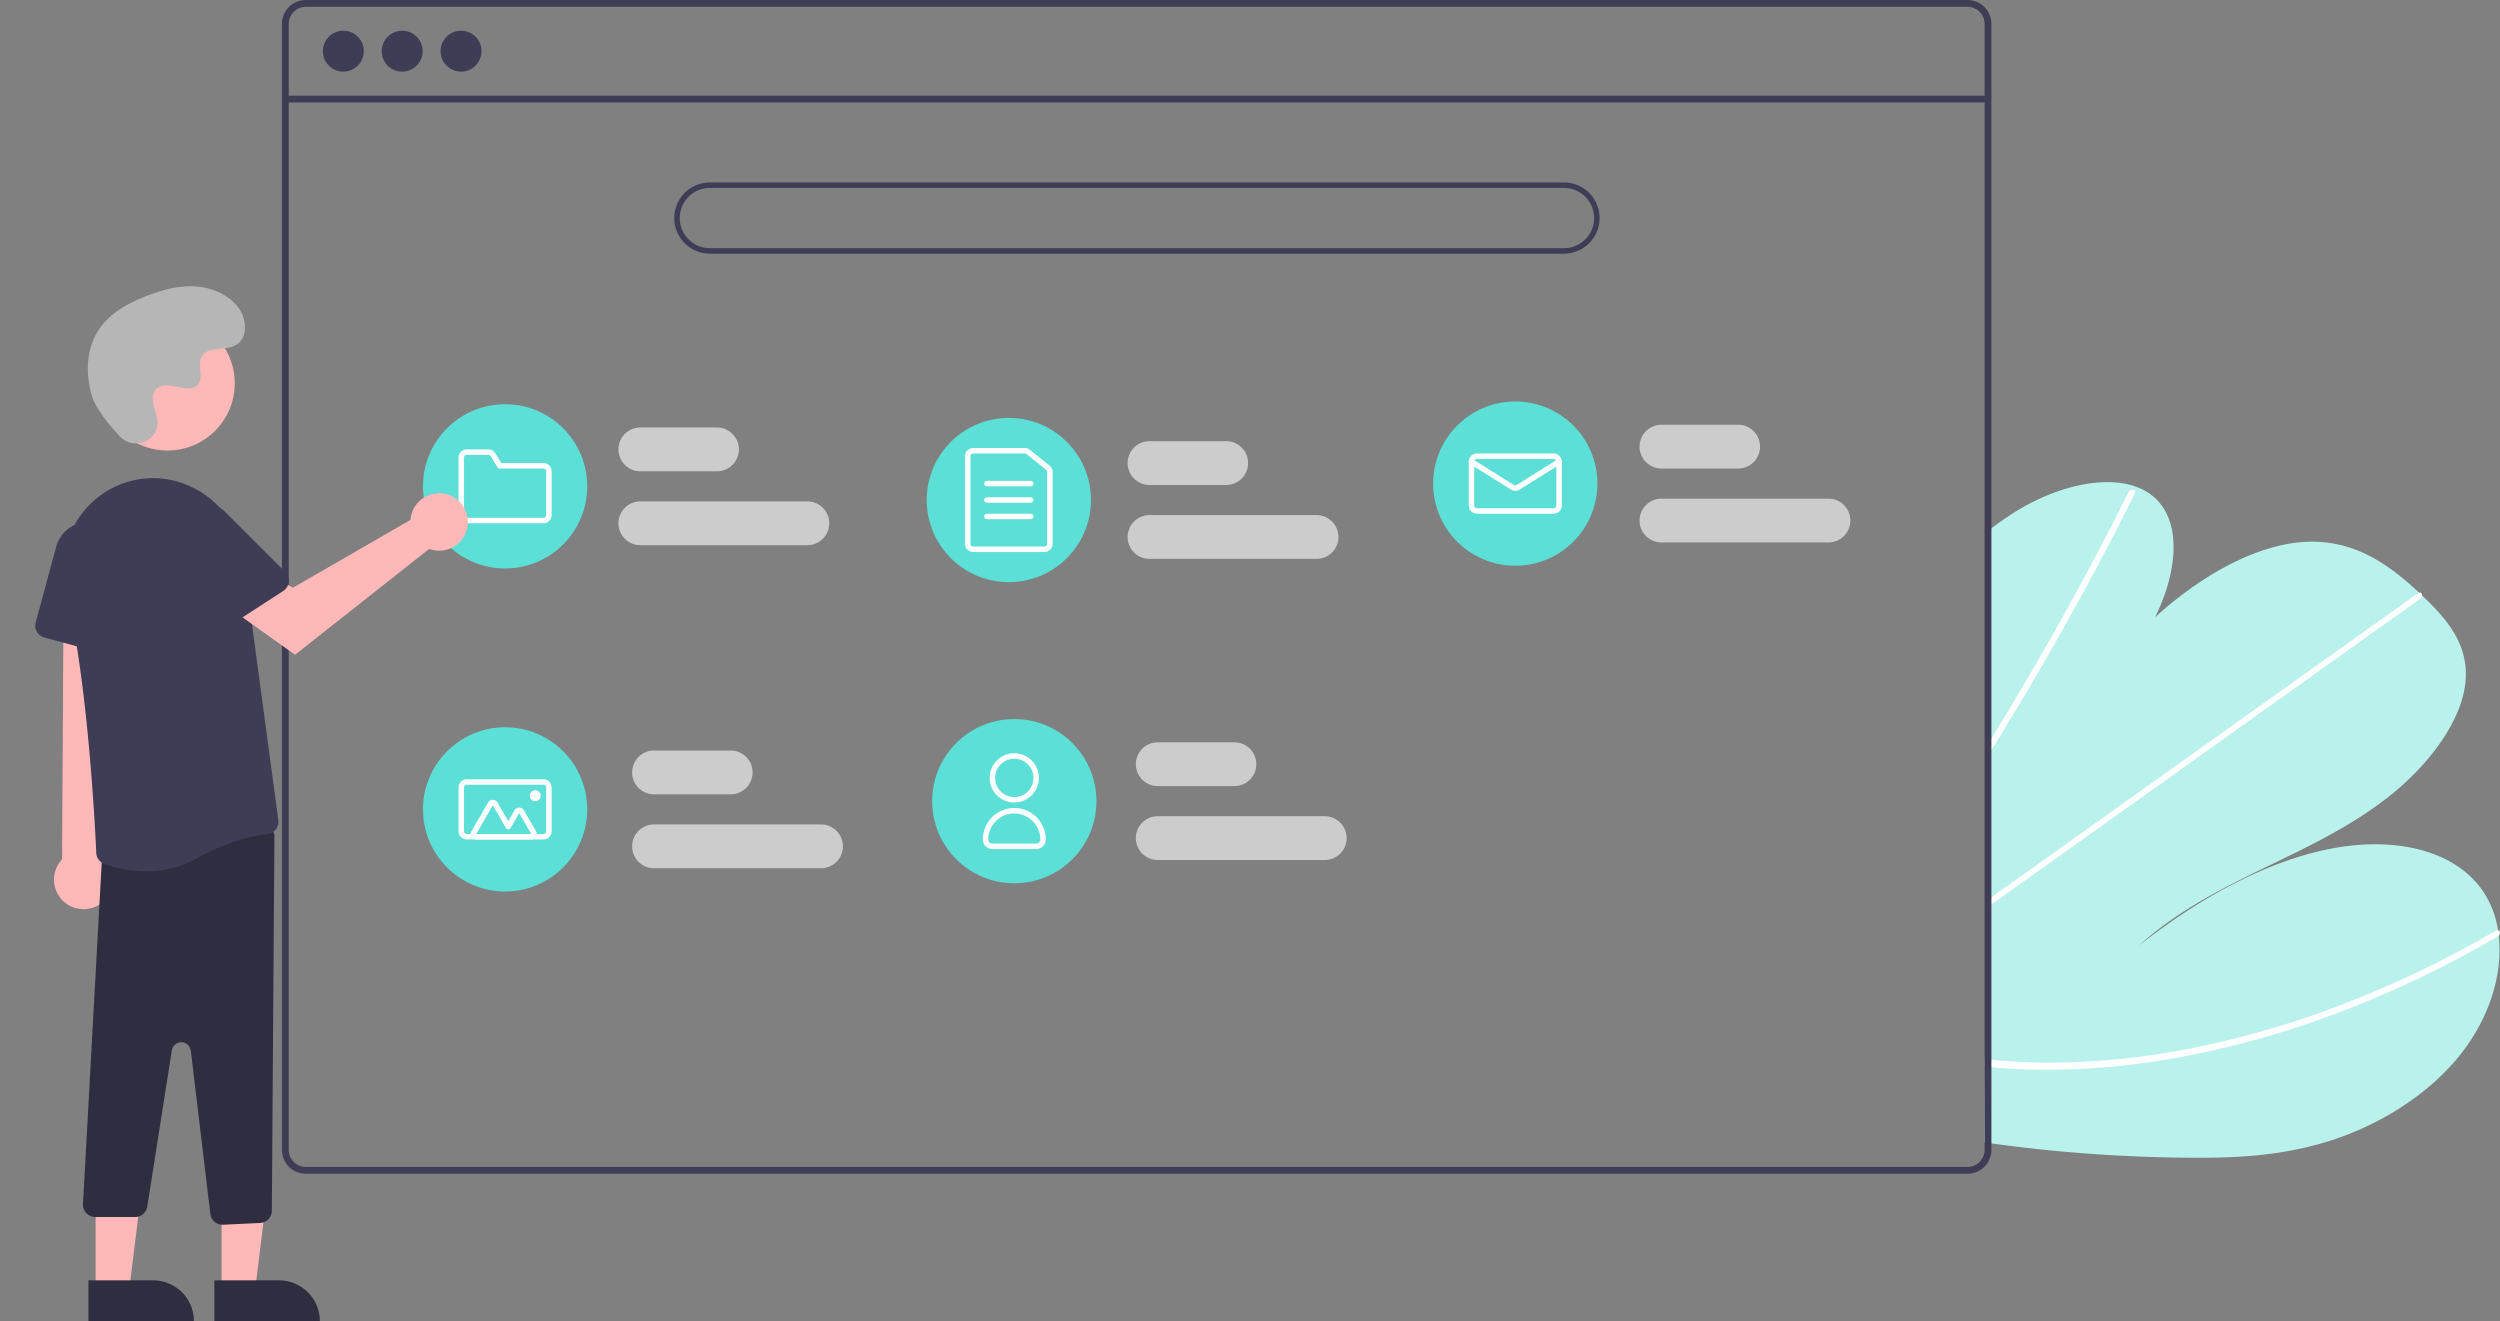 <svg xmlns="http://www.w3.org/2000/svg" xmlns:xlink="http://www.w3.org/1999/xlink" data-name="Layer 1" width="913.214" height="482.652"><rect width="100%" height="100%" fill="#808080" stroke="none"/><rect id="backgroundrect" width="100%" height="100%" x="0" y="0" fill="none" stroke="none"/><g class="currentLayer" style=""><title>Layer 1</title><path d="M798.639,422.889 a554.592,554.592 0 0 1 -71.262,-5.228 c-0.829,-0.115 -1.659,-0.239 -2.488,-0.354 l1.248,-223.276 c0.824,-0.656 1.657,-1.301 2.501,-1.926 c2.792,-2.085 5.663,-4.038 8.633,-5.832 c14.308,-8.62 31.061,-12.567 42.619,-8.612 l0.18,0.071 a20.281,20.281 0 0 1 6.878,3.958 c10.15,9.017 8.458,27.248 0.265,43.792 c16.243,-14.839 36.739,-26.655 55.035,-27.553 c17.845,-0.88 30.593,8.451 41.427,18.572 c0.358,0.332 0.706,0.664 1.054,0.996 c0.179,0.161 0.348,0.332 0.527,0.493 c8.256,7.896 16.395,17.102 15.41,30.427 c-1.082,14.614 -13.322,30.816 -27.586,42.177 c-14.254,11.36 -30.446,18.91 -46.249,26.562 c-15.793,7.662 -31.99,15.951 -45.489,28.246 c21.063,-16.653 45.029,-30.079 68.337,-35.039 s45.694,-0.595 56.671,14.247 a34.713,34.713 0 0 1 6.135,15.205 c0.106,0.64 0.193,1.291 0.269,1.951 c1.563,13.739 -3.188,30.143 -14.547,44.1 c-12.506,15.37 -31.046,26.027 -48.646,31.329 C831.962,422.495 815.019,423.06 798.639,422.889 z" fill="#b9f1ed" id="svg_1" class="selected" fill-opacity="1"/><path d="M725.675,276.809 l0.024,-4.269 q1.271,-2.033 2.513,-4.086 c0.535,-0.847 1.05,-1.704 1.574,-2.562 q12.974,-21.243 24.889,-42.751 q11.925,-21.489 22.752,-43.194 a1.789,1.789 0 0 1 2.046,-1.029 a0.516,0.516 0 0 1 0.15,0.071 c0.379,0.202 0.536,0.653 0.213,1.311 c-0.89,1.775 -1.78,3.56 -2.69,5.335 q-11.012,21.764 -23.123,43.342 q-12.106,21.563 -25.28,42.879 c-0.182,0.299 -0.373,0.598 -0.555,0.897 C727.35,274.108 726.512,275.454 725.675,276.809 z" fill="#fff" id="svg_2"/><path d="M725.367,331.858 l0.015,-2.64 c0.833,-0.595 1.667,-1.181 2.5,-1.776 q29.428,-20.985 58.855,-41.962 q48.178,-34.351 96.355,-68.682 a1.7,1.7 0 0 1 0.582,-0.297 c0.711,-0.196 1.128,0.327 1.054,0.996 a2.006,2.006 0 0 1 -0.888,1.395 q-27.018,19.259 -54.016,38.509 q-47.937,34.173 -95.863,68.336 c-2.028,1.449 -4.066,2.897 -6.094,4.346 C727.034,330.678 726.2,331.273 725.367,331.858 z" fill="#fff" id="svg_3"/><path d="M740.699,390.675 c-4.449,-0.135 -8.828,-0.429 -13.166,-0.814 q-1.244,-0.112 -2.489,-0.224 l0.015,-2.77 c0.829,0.085 1.659,0.169 2.489,0.244 c6.267,0.585 12.605,1.001 19.114,1.057 a266.656,266.656 0 0 0 53.75,-5.25 a334.666,334.666 0 0 0 55.842,-16.259 a383.494,383.494 0 0 0 55.25,-26.601 a1.476,1.476 0 0 1 0.981,-0.245 c0.789,0.114 1.024,1.165 0.269,1.951 a2.293,2.293 0 0 1 -0.502,0.397 q-3.296,1.917 -6.611,3.763 A383.226,383.226 0 0 1 850.198,371.387 a333.08,333.08 0 0 1 -55.926,15.157 A263.074,263.074 0 0 1 740.699,390.675 z" fill="#fff" id="svg_4"/><path d="M718.704,-0 h-607 a8.728,8.728 0 0 0 -8.72,8.72 V420.04 a8.728,8.728 0 0 0 8.72,8.72 h607 a8.712,8.712 0 0 0 6.63,-3.06 a2.046,2.046 0 0 0 0.19,-0.24 a8.167,8.167 0 0 0 1.25,-2.11 a8.507,8.507 0 0 0 0.66,-3.31 V8.72 A8.73,8.73 0 0 0 718.704,-0 zm6.24,420.04 a6.175,6.175 0 0 1 -1.03,3.42 a6.446,6.446 0 0 1 -2.36,2.12 a6.184,6.184 0 0 1 -2.85,0.69 h-607 a6.238,6.238 0 0 1 -6.23,-6.23 V8.72 a6.238,6.238 0 0 1 6.23,-6.23 h607 a6.239,6.239 0 0 1 6.24,6.23 z" fill="#3f3d56" id="svg_5"/><rect x="104.226" y="34.949" width="621.957" height="2.493" fill="#3f3d56" id="svg_6"/><circle cx="125.415" cy="18.696" r="7.478" fill="#3f3d56" id="svg_7"/><circle cx="146.916" cy="18.696" r="7.478" fill="#3f3d56" id="svg_8"/><circle cx="168.416" cy="18.696" r="7.478" fill="#3f3d56" id="svg_9"/><path d="M571.303,92.652 h-312 a13,13 0 0 1 0,-26 h312 a13,13 0 0 1 0,26 zm-312,-24 a11,11 0 0 0 0,22 h312 a11,11 0 0 0 0,-22 z" fill="#3f3d56" id="svg_10"/><path d="M261.91,172.152 h-28 a8,8 0 0 1 0,-16 h28 a8,8 0 0 1 0,16 z" fill="#ccc" id="svg_11"/><path d="M294.91,199.152 h-61 a8,8 0 0 1 0,-16 h61 a8,8 0 0 1 0,16 z" fill="#ccc" id="svg_12"/><path d="M266.91,290.152 h-28 a8,8 0 0 1 0,-16 h28 a8,8 0 0 1 0,16 z" fill="#ccc" id="svg_13"/><path d="M299.91,317.152 h-61 a8,8 0 0 1 0,-16 h61 a8,8 0 1 1 0,16 z" fill="#ccc" id="svg_14"/><path d="M450.91,287.152 h-28 a8,8 0 0 1 0,-16 h28 a8,8 0 0 1 0,16 z" fill="#ccc" id="svg_15"/><path d="M483.91,314.152 h-61 a8,8 0 1 1 0,-16 h61 a8,8 0 1 1 0,16 z" fill="#ccc" id="svg_16"/><path d="M447.91,177.152 h-28 a8,8 0 0 1 0,-16 h28 a8,8 0 0 1 0,16 z" fill="#ccc" id="svg_17"/><path d="M480.91,204.152 h-61 a8,8 0 0 1 0,-16 h61 a8,8 0 0 1 0,16 z" fill="#ccc" id="svg_18"/><path d="M634.91,171.152 h-28 a8,8 0 0 1 0,-16 h28 a8,8 0 0 1 0,16 z" fill="#ccc" id="svg_19"/><path d="M667.91,198.152 h-61 a8,8 0 0 1 0,-16 h61 a8,8 0 0 1 0,16 z" fill="#ccc" id="svg_20"/><circle cx="184.508" cy="177.652" r="30" fill="#5bdfd6" id="svg_21"/><path d="M198.508,191.152 h-28 a3.003,3.003 0 0 1 -3,-3 v-21 a3.003,3.003 0 0 1 3,-3 h7.882 a2.981,2.981 0 0 1 2.555,1.427 l2.198,3.573 h15.364 a3.003,3.003 0 0 1 3,3 v16 A3.003,3.003 0 0 1 198.508,191.152 zm-28,-25 a1.001,1.001 0 0 0 -1,1 v21 a1.001,1.001 0 0 0 1,1 h28 a1.001,1.001 0 0 0 1,-1 v-16 a1.001,1.001 0 0 0 -1,-1 H182.026 l-2.784,-4.524 a0.994,0.994 0 0 0 -0.852,-0.476 z" fill="#fff" id="svg_22"/><circle cx="368.508" cy="182.652" r="30" fill="#5bdfd6" id="svg_23"/><path d="M381.508,201.652 h-26 a3.003,3.003 0 0 1 -3,-3 v-32 a3.003,3.003 0 0 1 3,-3 h18.839 a3.007,3.007 0 0 1 1.879,0.662 l7.16,5.754 a2.984,2.984 0 0 1 1.121,2.338 v26.246 A3.003,3.003 0 0 1 381.508,201.652 zm-26,-36 a1.001,1.001 0 0 0 -1,1 v32 a1.001,1.001 0 0 0 1,1 h26 a1.001,1.001 0 0 0 1,-1 V172.406 a0.995,0.995 0 0 0 -0.374,-0.779 l-7.161,-5.754 a1.002,1.002 0 0 0 -0.626,-0.22 z" fill="#fff" id="svg_24"/><path d="M376.508,177.652 h-16 a1,1 0 0 1 0,-2 h16 a1,1 0 0 1 0,2 z" fill="#fff" id="svg_25"/><path d="M376.508,183.652 h-16 a1,1 0 0 1 0,-2 h16 a1,1 0 0 1 0,2 z" fill="#fff" id="svg_26"/><path d="M376.508,189.652 h-16 a1,1 0 0 1 0,-2 h16 a1,1 0 0 1 0,2 z" fill="#fff" id="svg_27"/><circle cx="553.508" cy="176.652" r="30" fill="#5bdfd6" id="svg_28"/><path d="M567.507,187.652 h-28 a3.003,3.003 0 0 1 -3,-3 v-16 a3.003,3.003 0 0 1 3,-3 h28 a3.003,3.003 0 0 1 3,3 v16 A3.003,3.003 0 0 1 567.507,187.652 zm-28,-20 a1.001,1.001 0 0 0 -1,1 v16 a1.001,1.001 0 0 0 1,1 h28 a1.001,1.001 0 0 0 1,-1 v-16 a1.001,1.001 0 0 0 -1,-1 z" fill="#fff" id="svg_29"/><path d="M553.507,179.29 a3.003,3.003 0 0 1 -1.59,-0.453 l-14.94,-9.337 a1,1 0 0 1 1.061,-1.696 l14.94,9.337 a1.006,1.006 0 0 0 1.06,0 l14.939,-9.337 a1,1 0 0 1 1.061,1.696 l-14.939,9.337 A3.004,3.004 0 0 1 553.507,179.29 z" fill="#fff" id="svg_30"/><circle cx="184.508" cy="295.652" r="30" fill="#5bdfd6" id="svg_31"/><path d="M198.508,306.652 h-28 a3.003,3.003 0 0 1 -3,-3 v-16 a3.003,3.003 0 0 1 3,-3 h28 a3.003,3.003 0 0 1 3,3 v16 A3.003,3.003 0 0 1 198.508,306.652 zm-28,-20 a1.001,1.001 0 0 0 -1,1 v16 a1.001,1.001 0 0 0 1,1 h28 a1.001,1.001 0 0 0 1,-1 v-16 a1.001,1.001 0 0 0 -1,-1 z" fill="#fff" id="svg_32"/><path d="M194.07,306.652 h-20.124 a2,2 0 0 1 -1.732,-3 l6.062,-10.5 a2,2 0 0 1 3.464,0 l3.915,6.781 l2.268,-3.929 a2,2 0 0 1 3.464,0 l4.415,7.647 a2,2 0 0 1 -1.732,3 zm0,-2 h0 l-4.415,-7.647 l-3.134,5.429 a1,1 0 0 1 -0.866,0.5 h0 a1,1 0 0 1 -0.866,-0.5 l-4.781,-8.281 l-6.062,10.5 z" fill="#fff" id="svg_33"/><circle cx="195.508" cy="290.652" r="2" fill="#fff" id="svg_34"/><circle cx="370.508" cy="292.652" r="30" fill="#5bdfd6" id="svg_35"/><path d="M370.508,293.152 a9,9 0 1 1 9,-9 A9.01,9.01 0 0 1 370.508,293.152 zm0,-16 a7,7 0 1 0 7,7 A7.008,7.008 0 0 0 370.508,277.152 z" fill="#fff" id="svg_36"/><path d="M378.508,310.152 h-16 a3.504,3.504 0 0 1 -3.5,-3.5 a11.5,11.5 0 1 1 23,0 A3.504,3.504 0 0 1 378.508,310.152 zm-8,-13 a9.511,9.511 0 0 0 -9.5,9.5 a1.502,1.502 0 0 0 1.5,1.5 h16 a1.502,1.502 0 0 0 1.5,-1.5 A9.511,9.511 0 0 0 370.508,297.152 z" fill="#fff" id="svg_37"/><polygon points="80.937 471.198 93.197 471.198 99.029 423.91 80.935 423.911 80.937 471.198" fill="#ffb8b8" id="svg_38"/><path d="M560.278,1835.308 h38.531 a0,0 0 0 1 0,0 v14.887 a0,0 0 0 1 0,0 H575.164 a14.887,14.887 0 0 1 -14.887,-14.887 v0 A0,0 0 0 1 560.278,1835.308 z" transform="rotate(179.997 338.575,1158.94) " fill="#2f2e41" id="svg_39"/><polygon points="34.937 471.198 47.197 471.198 53.029 423.91 34.935 423.911 34.937 471.198" fill="#ffb8b8" id="svg_40"/><path d="M422.278,1835.311 h38.531 a0,0 0 0 1 0,0 v14.887 a0,0 0 0 1 0,0 H437.164 a14.887,14.887 0 0 1 -14.887,-14.887 v0 a0,0 0 0 1 0,0 z" transform="rotate(179.997 246.575,1158.942) " fill="#2f2e41" id="svg_41"/><path d="M36.434,330.36 a10.743,10.743 0 0 0 2.062,-16.343 l8.072,-114.558 l-23.253,2.255 l-0.639,112.187 a10.801,10.801 0 0 0 13.757,16.459 z" fill="#ffb8b8" id="svg_42"/><path d="M81.302,447.381 a4.517,4.517 0 0 1 -4.469,-3.966 l-7.126,-59.603 a3.5,3.5 0 0 0 -6.933,-0.128 l-8.977,57.067 a4.479,4.479 0 0 1 -4.445,3.801 h-14.55 a4.5,4.5 0 0 1 -4.5,-4.534 L37.247,313.485 a4.474,4.474 0 0 1 3.854,-4.42 l53.994,-7.838 a4.501,4.501 0 0 1 5.146,4.485 l-0.942,136.557 a4.499,4.499 0 0 1 -4.286,4.463 l-13.496,0.644 Q81.409,447.381 81.302,447.381 z" fill="#2f2e41" id="svg_43"/><path d="M53.31,318.265 a45.085,45.085 0 0 1 -15.226,-2.711 a4.465,4.465 0 0 1 -2.918,-4.005 c-0.466,-10.337 -3.191,-63.544 -11.125,-95.999 a33.178,33.178 0 0 1 12.636,-34.573 q0.64,-0.46 1.305,-0.903 a32.306,32.306 0 0 1 31.396,-2.461 a33.219,33.219 0 0 1 19.364,25.957 l12.938,96.051 a4.478,4.478 0 0 1 -0.931,3.401 a4.418,4.418 0 0 1 -3.053,1.673 c-4.483,0.447 -13.781,2.185 -25.68,8.796 A38.125,38.125 0 0 1 53.31,318.265 z" fill="#3f3d56" id="svg_44"/><path d="M37.493,238.647 l-21.291,-5.773 a4.505,4.505 0 0 1 -3.166,-5.521 l7.485,-27.605 a12.399,12.399 0 0 1 24.346,3.927 l-1.704,30.876 a4.5,4.5 0 0 1 -5.671,4.095 z" fill="#3f3d56" id="svg_45"/><circle cx="61.193" cy="140.01" r="24.561" fill="#ffb8b8" id="svg_46"/><path d="M150.197,188.265 a10.526,10.526 0 0 0 -0.239,1.64 l-42.957,24.782 l-10.441,-6.011 l-11.131,14.572 l22.337,15.921 L156.773,200.506 a10.496,10.496 0 1 0 -6.576,-12.241 z" fill="#ffb8b8" id="svg_47"/><path d="M103.44,215.883 l-18.504,12.009 a4.505,4.505 0 0 1 -6.224,-1.325 l-15.57,-23.992 A12.399,12.399 0 0 1 82.31,187.058 l21.863,21.868 a4.5,4.5 0 0 1 -0.733,6.957 z" fill="#3f3d56" id="svg_48"/><path d="M43.813,159.442 c4.582,4.881 13.091,2.261 13.688,-4.407 a8.056,8.056 0 0 0 -0.01,-1.556 c-0.308,-2.954 -2.015,-5.635 -1.606,-8.754 a4.591,4.591 0 0 1 0.84,-2.149 c3.651,-4.889 12.222,2.187 15.668,-2.239 c2.113,-2.714 -0.371,-6.987 1.251,-10.021 c2.14,-4.004 8.479,-2.029 12.454,-4.221 c4.423,-2.439 4.158,-9.225 1.247,-13.353 c-3.551,-5.034 -9.776,-7.72 -15.923,-8.107 s-12.253,1.275 -17.992,3.511 c-6.521,2.541 -12.988,6.054 -17.001,11.788 c-4.88,6.973 -5.35,16.348 -2.909,24.502 C35.004,149.397 40.071,155.456 43.813,159.442 z" fill="#b6b6b6" id="svg_49" class="" fill-opacity="1"/></g></svg>